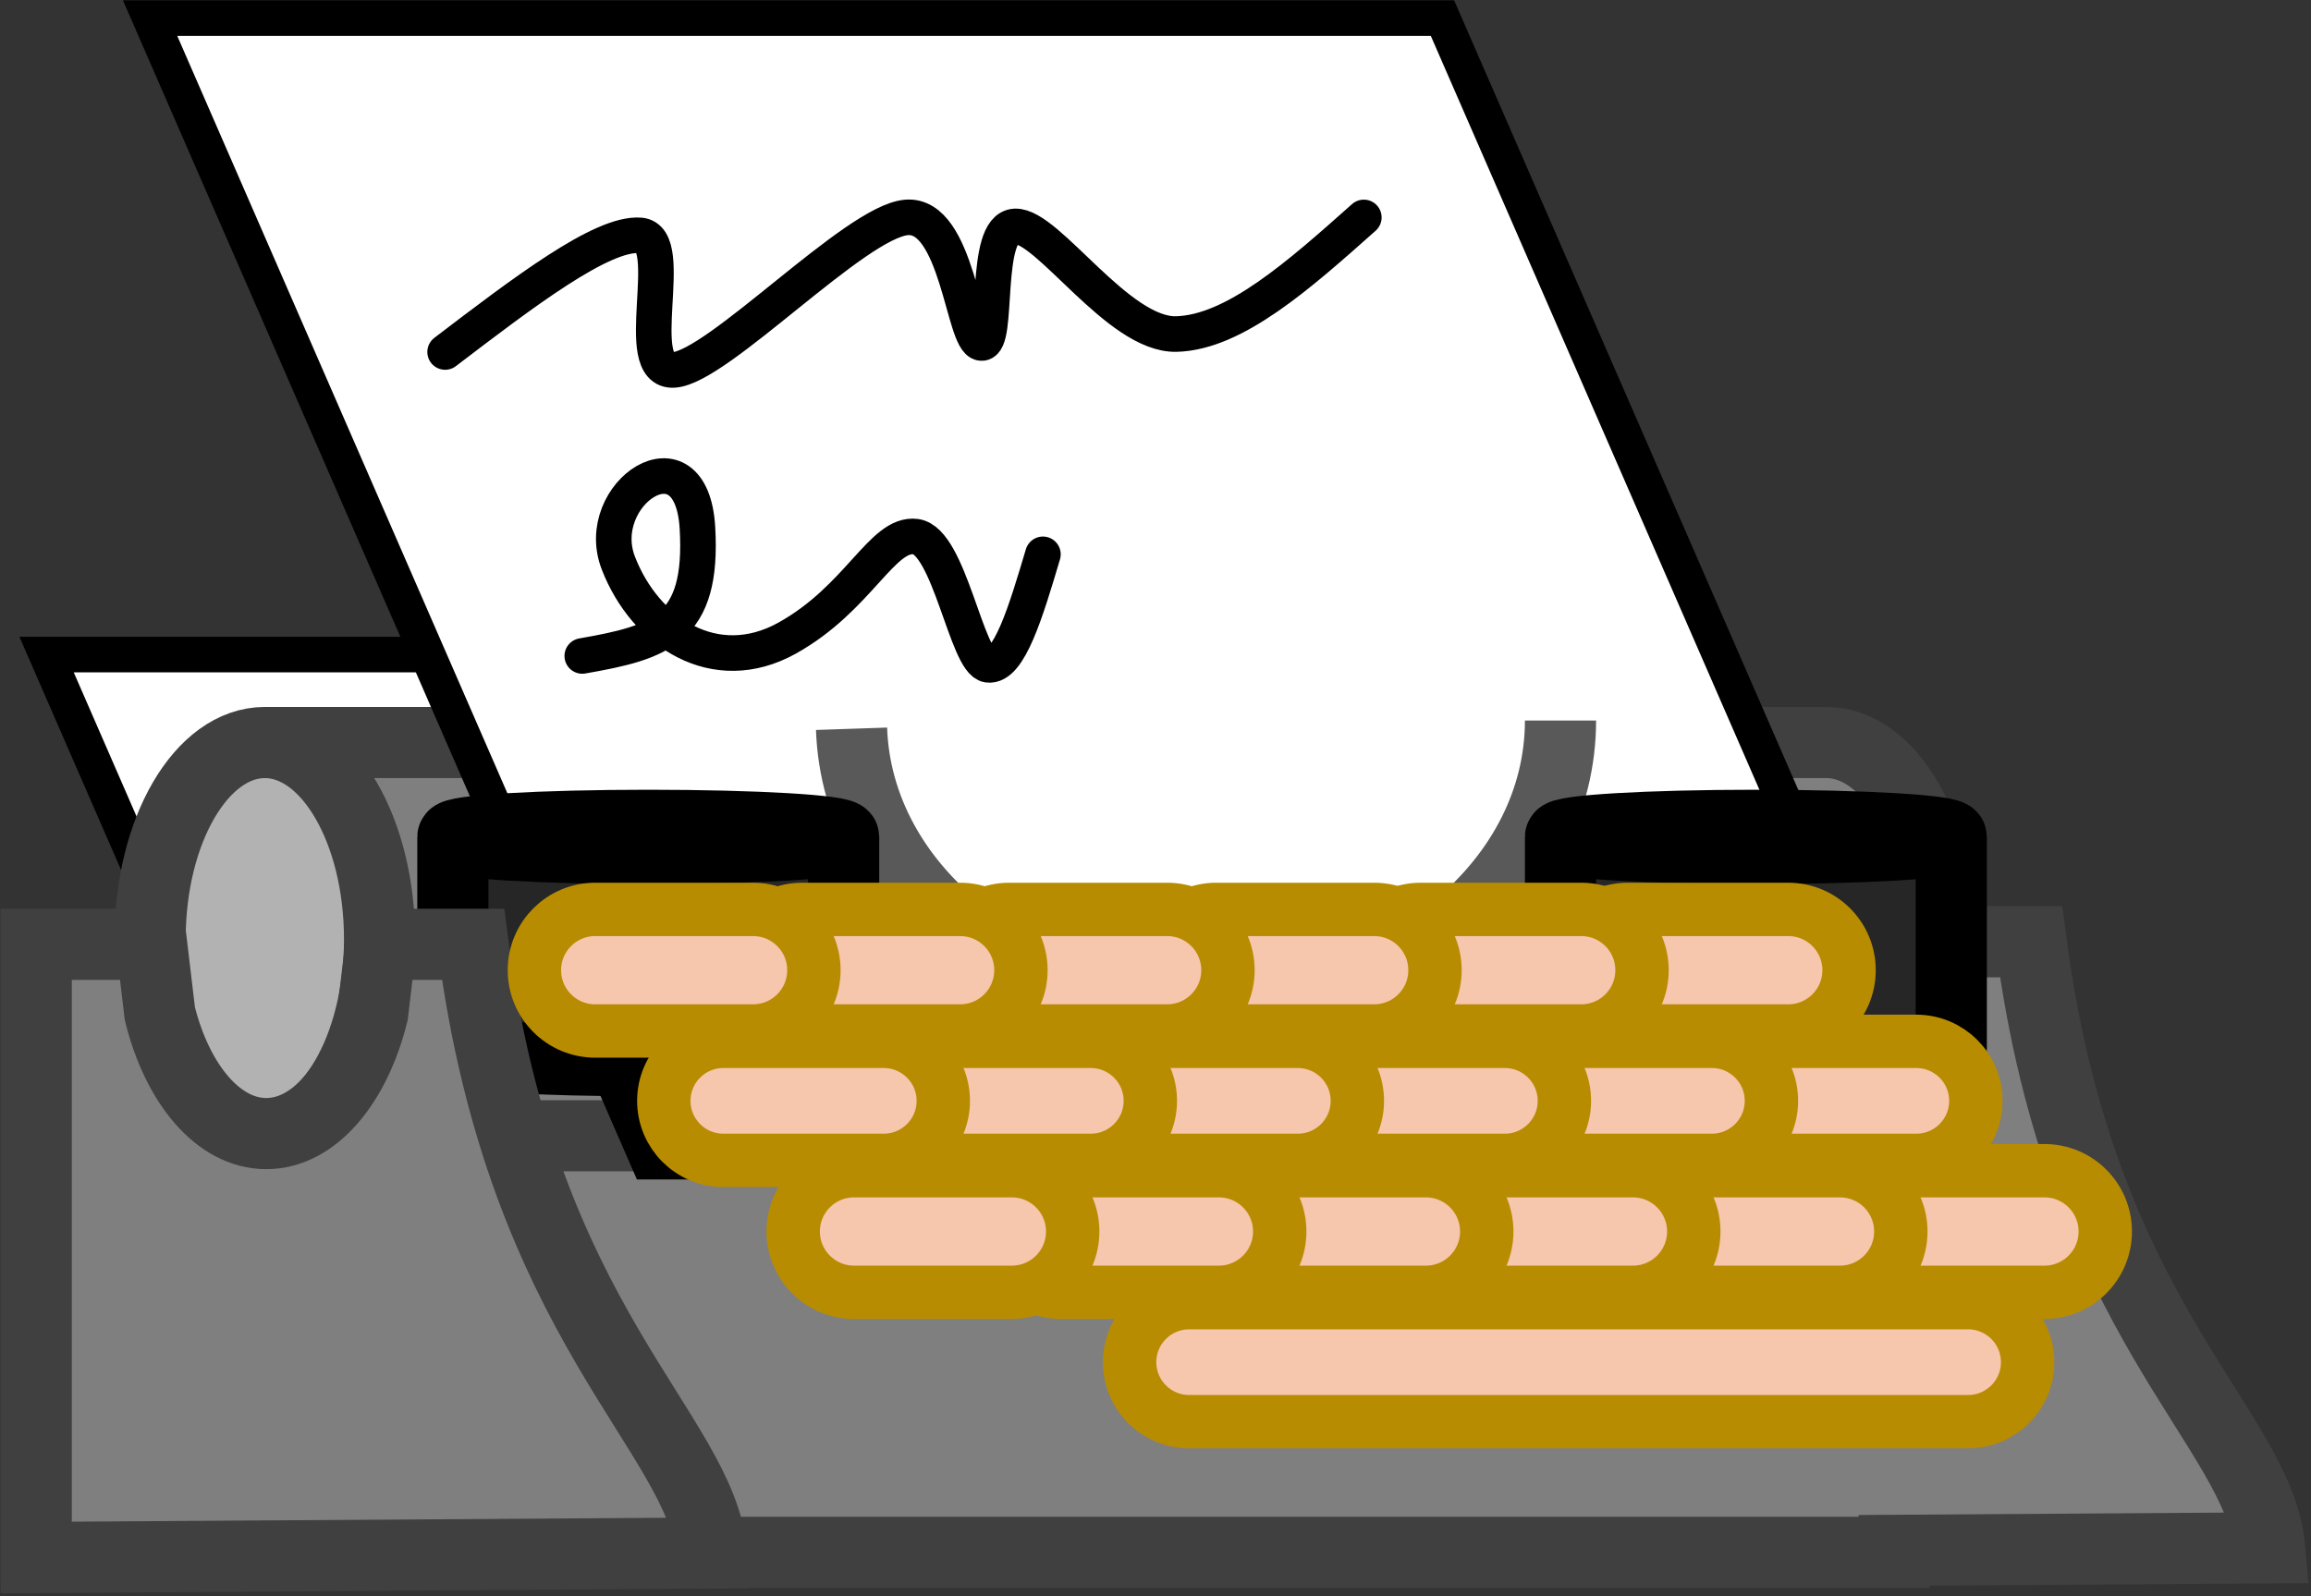 <svg width="893" height="617" xmlns="http://www.w3.org/2000/svg" xmlns:xlink="http://www.w3.org/1999/xlink" xml:space="preserve" overflow="hidden"><rect width="100%" height="100%" fill="#333333" stroke="none"/><g transform="translate(-1470 -921)"><path d="M2086.1 1285 2130.67 1285C2130.74 1285.52 2130.8 1286.05 2130.86 1286.57L2201.92 1286.57 2219.22 1285 2254.83 1285C2273.91 1431.13 2342.8 1472.64 2347 1519.28L2201.92 1520.24 2201.92 1521 2086.1 1521 1484 1521 1484 1286.57 2086.1 1286.57 2086.1 1285Z" stroke="#404040" stroke-width="27.5" stroke-miterlimit="8" fill="#7F7F7F" fill-rule="evenodd"/><path d="M0 152 66.237 0 581 0 514.763 152Z" stroke="#000000" stroke-width="13.75" stroke-miterlimit="8" fill="#FFFFFF" fill-rule="evenodd" transform="matrix(-1 0 0 1 2069 1174)"/><path d="M1572.33 1360C1596.82 1360 1616.67 1325.97 1616.67 1284 1616.67 1242.03 1596.82 1208 1572.33 1208L2175.67 1208C2200.15 1208 2220 1242.03 2220 1284 2220 1325.97 2200.15 1360 2175.67 1360Z" fill="#7F7F7F" fill-rule="evenodd"/><path d="M1572.33 1360C1547.85 1360 1528 1325.97 1528 1284 1528 1242.03 1547.85 1208 1572.33 1208 1596.82 1208 1616.67 1242.03 1616.67 1284 1616.67 1325.97 1596.82 1360 1572.33 1360Z" fill="#B2B2B2" fill-rule="evenodd"/><path d="M1572.33 1208C1596.82 1208 1616.67 1242.03 1616.67 1284 1616.67 1325.97 1596.82 1360 1572.33 1360 1547.85 1360 1528 1325.97 1528 1284 1528 1242.03 1547.85 1208 1572.33 1208L2175.67 1208C2200.15 1208 2220 1242.03 2220 1284 2220 1325.97 2200.15 1360 2175.67 1360L1572.33 1360" stroke="#404040" stroke-width="27.5" stroke-miterlimit="8" fill="none" fill-rule="evenodd"/><path d="M0 442 192.61 0 692 0 499.39 442Z" stroke="#000000" stroke-width="13.75" stroke-miterlimit="8" fill="#FFFFFF" fill-rule="evenodd" transform="matrix(-1 0 0 1 2220 928)"/><path d="M1695 1174.54C1725.22 1169.27 1741.82 1164.29 1739.5 1125.01 1737.18 1085.72 1698.54 1111.91 1708.95 1138.67 1719.35 1165.43 1746.25 1183.08 1774.04 1167.71 1801.82 1152.34 1810.9 1126.71 1823.85 1128.42 1836.8 1130.13 1843.55 1176.82 1851.75 1177.96 1859.94 1179.1 1866.47 1157.18 1873 1135.26" stroke="#000000" stroke-width="13.75" stroke-linecap="round" stroke-miterlimit="8" fill="none" fill-rule="evenodd"/><path d="M2073 1199.5C2073 1262.18 2011.66 1313 1936 1313 1861.83 1313 1801.13 1264.1 1799.05 1202.68L1799.05 1202.68C1801.17 1265.34 1864.2 1314.71 1939.84 1312.96 2013.98 1311.23 2073 1260.95 2073 1199.5Z" stroke="#595959" stroke-width="27.5" stroke-miterlimit="8" fill="#262626" fill-rule="evenodd"/><path d="M2073 1244.47C2073 1246.94 2106.8 1248.95 2148.5 1248.95 2190.2 1248.95 2224 1246.94 2224 1244.47L2224 1326.53C2224 1329 2190.2 1331 2148.5 1331 2106.8 1331 2073 1329 2073 1326.53Z" fill="#262626" fill-rule="evenodd"/><path d="M2073 1244.47C2073 1242 2106.8 1240 2148.5 1240 2190.2 1240 2224 1242 2224 1244.47 2224 1246.94 2190.2 1248.95 2148.5 1248.95 2106.8 1248.95 2073 1246.94 2073 1244.47Z" fill="#7D7D7D" fill-rule="evenodd"/><path d="M2224 1244.47C2224 1246.94 2190.2 1248.95 2148.5 1248.95 2106.8 1248.95 2073 1246.94 2073 1244.47 2073 1242 2106.8 1240 2148.5 1240 2190.2 1240 2224 1242 2224 1244.47L2224 1326.53C2224 1329 2190.2 1331 2148.5 1331 2106.8 1331 2073 1329 2073 1326.53L2073 1244.47" stroke="#000000" stroke-width="27.5" stroke-miterlimit="8" fill="none" fill-rule="evenodd"/><path d="M1642 1057.05C1672.31 1033.93 1702.62 1010.82 1717.35 1011.98 1732.08 1013.13 1713.24 1065.14 1730.39 1063.98 1747.53 1062.83 1800.42 1006.78 1820.22 1005.04 1840.03 1003.31 1842.2 1053 1849.2 1053.58 1856.21 1054.16 1849.69 1009.09 1862.24 1008.51 1874.8 1007.93 1902.09 1050.69 1924.55 1050.11 1947.01 1049.54 1972.01 1027.29 1997 1005.04" stroke="#000000" stroke-width="13.75" stroke-linecap="round" stroke-miterlimit="8" fill="none" fill-rule="evenodd"/><path d="M1645 1244.47C1645 1246.94 1678.8 1248.95 1720.5 1248.95 1762.2 1248.95 1796 1246.94 1796 1244.47L1796 1326.53C1796 1329 1762.2 1331 1720.5 1331 1678.8 1331 1645 1329 1645 1326.53Z" fill="#262626" fill-rule="evenodd"/><path d="M1645 1244.47C1645 1242 1678.8 1240 1720.5 1240 1762.2 1240 1796 1242 1796 1244.47 1796 1246.94 1762.2 1248.95 1720.5 1248.95 1678.8 1248.95 1645 1246.94 1645 1244.47Z" fill="#7D7D7D" fill-rule="evenodd"/><path d="M1796 1244.47C1796 1246.94 1762.2 1248.95 1720.5 1248.95 1678.8 1248.95 1645 1246.94 1645 1244.47 1645 1242 1678.8 1240 1720.5 1240 1762.2 1240 1796 1242 1796 1244.47L1796 1326.53C1796 1329 1762.2 1331 1720.5 1331 1678.8 1331 1645 1329 1645 1326.53L1645 1244.47" stroke="#000000" stroke-width="27.5" stroke-miterlimit="8" fill="none" fill-rule="evenodd"/><path d="M1484 1286 1528.59 1286 1531.77 1312.79C1538.54 1340.04 1554.4 1359.15 1572.88 1359.15 1591.36 1359.15 1607.22 1340.04 1613.99 1312.79L1617.17 1286 1652.79 1286C1671.88 1432.75 1740.8 1474.43 1745 1521.28L1484 1523 1484 1286Z" stroke="#404040" stroke-width="27.5" stroke-miterlimit="8" fill="#7F7F7F" fill-rule="evenodd"/><path d="M2075.5 1296C2075.5 1283.02 2086.02 1272.5 2099 1272.5L2161 1272.5C2173.98 1272.5 2184.5 1283.02 2184.5 1296L2184.5 1296C2184.5 1308.98 2173.98 1319.5 2161 1319.5L2099 1319.5C2086.02 1319.5 2075.5 1308.98 2075.5 1296Z" stroke="#B88C00" stroke-width="20.625" stroke-miterlimit="8" fill="#F6C6AD" fill-rule="evenodd"/><path d="M1995.5 1296C1995.5 1283.02 2006.02 1272.5 2019 1272.5L2081 1272.5C2093.98 1272.5 2104.5 1283.02 2104.5 1296L2104.5 1296C2104.5 1308.98 2093.98 1319.5 2081 1319.5L2019 1319.5C2006.02 1319.5 1995.5 1308.98 1995.5 1296Z" stroke="#B88C00" stroke-width="20.625" stroke-miterlimit="8" fill="#F6C6AD" fill-rule="evenodd"/><path d="M1916.5 1296C1916.5 1283.02 1927.02 1272.5 1940 1272.5L2001 1272.5C2013.98 1272.5 2024.5 1283.02 2024.5 1296L2024.5 1296C2024.5 1308.98 2013.98 1319.5 2001 1319.5L1940 1319.5C1927.02 1319.5 1916.5 1308.98 1916.5 1296Z" stroke="#B88C00" stroke-width="20.625" stroke-miterlimit="8" fill="#F6C6AD" fill-rule="evenodd"/><path d="M1836.5 1296C1836.5 1283.02 1847.02 1272.5 1860 1272.5L1921 1272.5C1933.98 1272.5 1944.5 1283.02 1944.5 1296L1944.5 1296C1944.5 1308.98 1933.98 1319.5 1921 1319.5L1860 1319.5C1847.02 1319.5 1836.5 1308.98 1836.5 1296Z" stroke="#B88C00" stroke-width="20.625" stroke-miterlimit="8" fill="#F6C6AD" fill-rule="evenodd"/><path d="M1756.5 1296C1756.5 1283.02 1767.02 1272.5 1780 1272.5L1841 1272.5C1853.98 1272.5 1864.5 1283.02 1864.5 1296L1864.5 1296C1864.5 1308.98 1853.98 1319.5 1841 1319.5L1780 1319.5C1767.02 1319.5 1756.5 1308.98 1756.5 1296Z" stroke="#B88C00" stroke-width="20.625" stroke-miterlimit="8" fill="#F6C6AD" fill-rule="evenodd"/><path d="M1676.5 1296C1676.5 1283.02 1687.02 1272.5 1700 1272.5L1761 1272.5C1773.98 1272.5 1784.5 1283.02 1784.5 1296L1784.5 1296C1784.5 1308.98 1773.98 1319.5 1761 1319.5L1700 1319.5C1687.02 1319.5 1676.5 1308.98 1676.5 1296Z" stroke="#B88C00" stroke-width="20.625" stroke-miterlimit="8" fill="#F6C6AD" fill-rule="evenodd"/><path d="M2125.5 1346.5C2125.5 1333.8 2135.8 1323.5 2148.5 1323.5L2210.5 1323.5C2223.2 1323.5 2233.5 1333.8 2233.5 1346.5L2233.5 1346.5C2233.5 1359.2 2223.2 1369.5 2210.5 1369.5L2148.5 1369.5C2135.8 1369.5 2125.5 1359.2 2125.5 1346.5Z" stroke="#B88C00" stroke-width="20.625" stroke-miterlimit="8" fill="#F6C6AD" fill-rule="evenodd"/><path d="M2045.5 1346.5C2045.5 1333.8 2055.8 1323.5 2068.5 1323.5L2131.5 1323.5C2144.2 1323.5 2154.5 1333.8 2154.5 1346.5L2154.5 1346.5C2154.5 1359.2 2144.2 1369.5 2131.5 1369.5L2068.5 1369.5C2055.8 1369.5 2045.5 1359.2 2045.5 1346.5Z" stroke="#B88C00" stroke-width="20.625" stroke-miterlimit="8" fill="#F6C6AD" fill-rule="evenodd"/><path d="M1965.5 1346.5C1965.5 1333.8 1975.8 1323.5 1988.5 1323.5L2051.5 1323.5C2064.2 1323.5 2074.5 1333.8 2074.5 1346.5L2074.5 1346.5C2074.5 1359.2 2064.2 1369.5 2051.5 1369.5L1988.5 1369.5C1975.8 1369.5 1965.5 1359.2 1965.5 1346.5Z" stroke="#B88C00" stroke-width="20.625" stroke-miterlimit="8" fill="#F6C6AD" fill-rule="evenodd"/><path d="M1886.5 1346.5C1886.5 1333.8 1896.8 1323.5 1909.5 1323.5L1971.5 1323.5C1984.2 1323.5 1994.5 1333.8 1994.5 1346.5L1994.5 1346.5C1994.5 1359.2 1984.2 1369.5 1971.5 1369.5L1909.5 1369.5C1896.8 1369.5 1886.5 1359.2 1886.5 1346.5Z" stroke="#B88C00" stroke-width="20.625" stroke-miterlimit="8" fill="#F6C6AD" fill-rule="evenodd"/><path d="M1806.5 1346.5C1806.5 1333.8 1816.8 1323.5 1829.5 1323.5L1891.5 1323.5C1904.2 1323.5 1914.5 1333.8 1914.5 1346.5L1914.5 1346.5C1914.5 1359.2 1904.2 1369.5 1891.5 1369.5L1829.5 1369.5C1816.8 1369.5 1806.5 1359.2 1806.5 1346.5Z" stroke="#B88C00" stroke-width="20.625" stroke-miterlimit="8" fill="#F6C6AD" fill-rule="evenodd"/><path d="M1726.5 1346.5C1726.5 1333.8 1736.8 1323.5 1749.5 1323.5L1811.5 1323.5C1824.2 1323.5 1834.5 1333.8 1834.5 1346.5L1834.5 1346.5C1834.5 1359.2 1824.2 1369.5 1811.5 1369.5L1749.5 1369.5C1736.8 1369.5 1726.5 1359.2 1726.5 1346.5Z" stroke="#B88C00" stroke-width="20.625" stroke-miterlimit="8" fill="#F6C6AD" fill-rule="evenodd"/><path d="M2175.5 1397C2175.5 1384.02 2186.02 1373.5 2199 1373.5L2260 1373.5C2272.98 1373.5 2283.5 1384.02 2283.5 1397L2283.5 1397C2283.5 1409.98 2272.98 1420.5 2260 1420.5L2199 1420.5C2186.02 1420.5 2175.5 1409.98 2175.5 1397Z" stroke="#B88C00" stroke-width="20.625" stroke-miterlimit="8" fill="#F6C6AD" fill-rule="evenodd"/><path d="M2095.5 1397C2095.5 1384.02 2106.02 1373.5 2119 1373.5L2181 1373.5C2193.98 1373.5 2204.5 1384.02 2204.5 1397L2204.5 1397C2204.5 1409.98 2193.98 1420.5 2181 1420.5L2119 1420.5C2106.02 1420.5 2095.5 1409.98 2095.5 1397Z" stroke="#B88C00" stroke-width="20.625" stroke-miterlimit="8" fill="#F6C6AD" fill-rule="evenodd"/><path d="M2015.5 1397C2015.5 1384.02 2026.02 1373.5 2039 1373.5L2101 1373.5C2113.98 1373.5 2124.5 1384.02 2124.5 1397L2124.5 1397C2124.5 1409.98 2113.98 1420.5 2101 1420.5L2039 1420.5C2026.02 1420.5 2015.5 1409.98 2015.5 1397Z" stroke="#B88C00" stroke-width="20.625" stroke-miterlimit="8" fill="#F6C6AD" fill-rule="evenodd"/><path d="M1936.5 1397C1936.5 1384.02 1947.02 1373.5 1960 1373.5L2021 1373.5C2033.98 1373.5 2044.5 1384.02 2044.5 1397L2044.5 1397C2044.5 1409.98 2033.98 1420.5 2021 1420.5L1960 1420.5C1947.02 1420.5 1936.5 1409.98 1936.5 1397Z" stroke="#B88C00" stroke-width="20.625" stroke-miterlimit="8" fill="#F6C6AD" fill-rule="evenodd"/><path d="M1856.5 1397C1856.5 1384.02 1867.02 1373.5 1880 1373.5L1941 1373.5C1953.98 1373.5 1964.5 1384.02 1964.5 1397L1964.5 1397C1964.5 1409.98 1953.98 1420.5 1941 1420.5L1880 1420.5C1867.02 1420.5 1856.5 1409.98 1856.5 1397Z" stroke="#B88C00" stroke-width="20.625" stroke-miterlimit="8" fill="#F6C6AD" fill-rule="evenodd"/><path d="M1776.5 1397C1776.5 1384.02 1787.02 1373.5 1800 1373.5L1861 1373.5C1873.98 1373.5 1884.5 1384.02 1884.5 1397L1884.5 1397C1884.5 1409.98 1873.98 1420.5 1861 1420.5L1800 1420.5C1787.02 1420.5 1776.5 1409.98 1776.5 1397Z" stroke="#B88C00" stroke-width="20.625" stroke-miterlimit="8" fill="#F6C6AD" fill-rule="evenodd"/><path d="M1906.5 1447.5C1906.5 1434.8 1916.8 1424.5 1929.5 1424.5L2230.5 1424.5C2243.2 1424.5 2253.5 1434.8 2253.5 1447.5L2253.5 1447.5C2253.5 1460.2 2243.2 1470.5 2230.5 1470.5L1929.5 1470.5C1916.8 1470.5 1906.5 1460.2 1906.5 1447.5Z" stroke="#B88C00" stroke-width="20.625" stroke-miterlimit="8" fill="#F6C6AD" fill-rule="evenodd"/></g></svg>